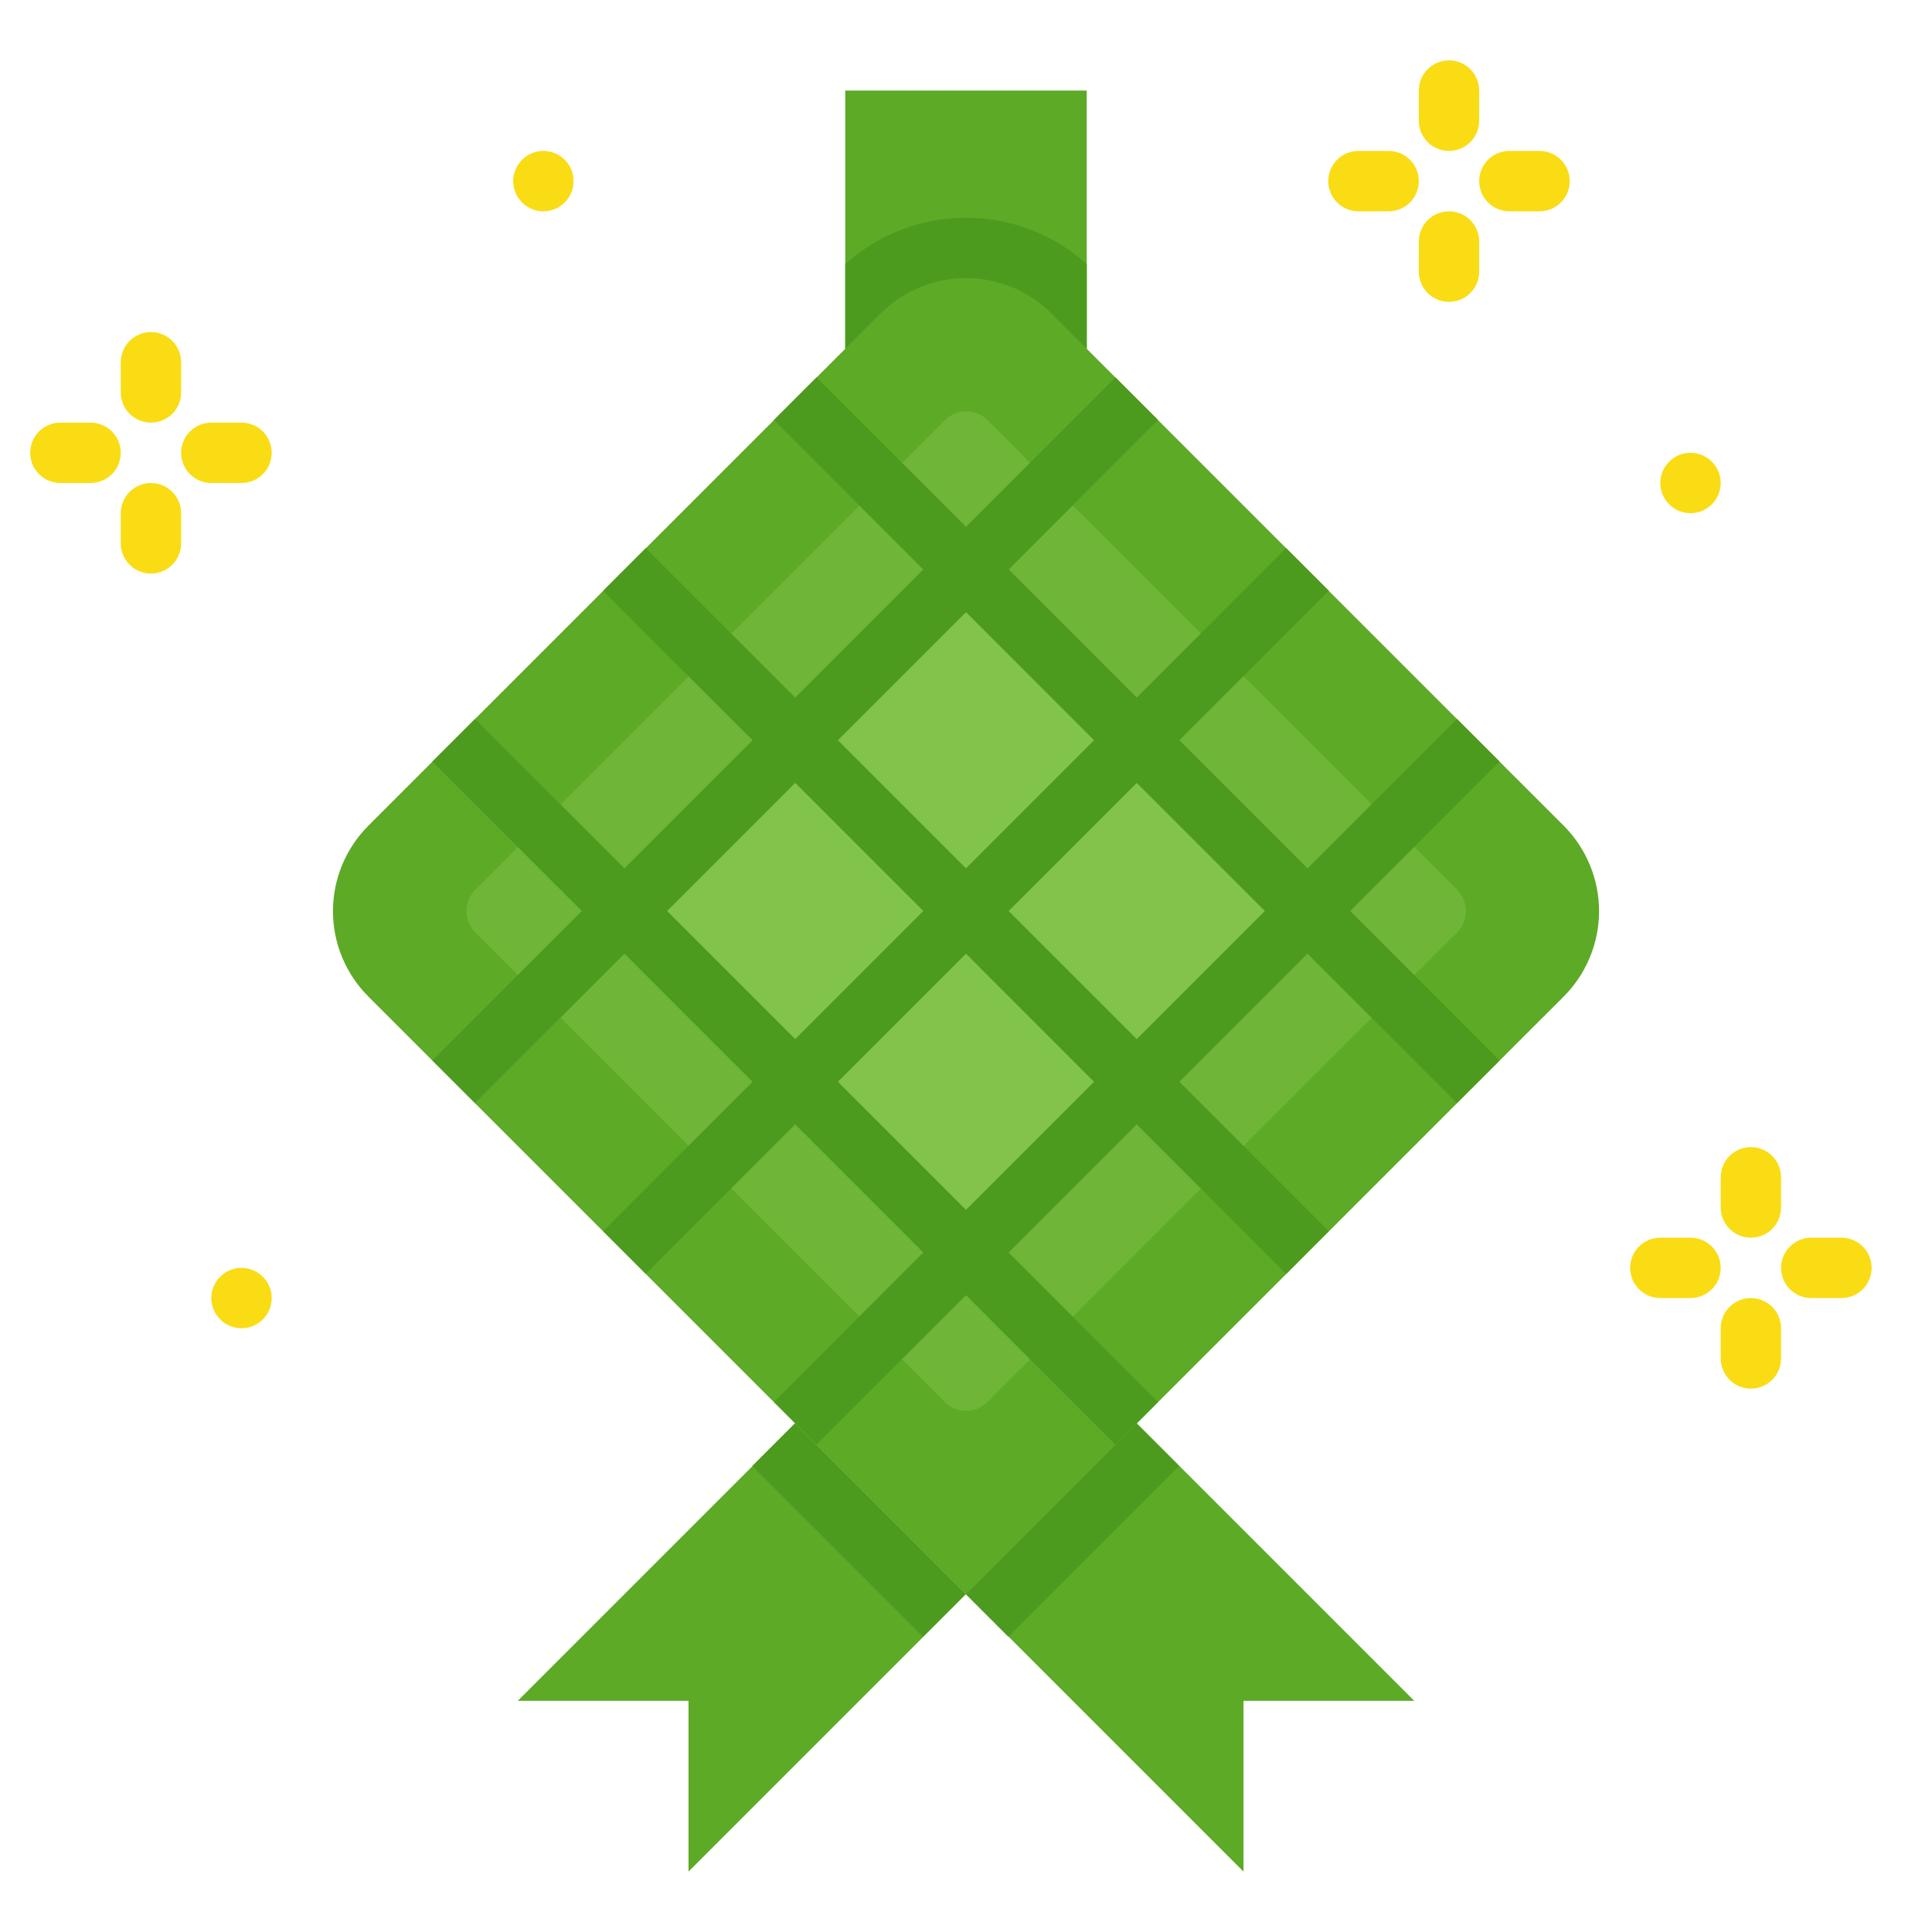 <svg xmlns:xlink="http://www.w3.org/1999/xlink" xmlns="http://www.w3.org/2000/svg" width="40" height="40" viewBox="0 0 40 40" fill="none">
<path d="M17.5 1.875H22.5V8.125H17.5V1.875Z" fill="#5CAA26"/>
<path d="M20 33.004L23.536 29.469L29.281 35.214H25.745V38.749L20 33.004Z" fill="#5CAA26"/>
<path d="M16.465 29.469L20 33.004L14.255 38.749V35.214H10.72L16.465 29.469Z" fill="#5CAA26"/>
<path d="M22.5 8.126V5.468C21.814 4.85 20.923 4.508 20 4.508C19.077 4.508 18.186 4.85 17.5 5.468V8.126H22.5Z" fill="#4D9B1E"/>
<path d="M19.994 33.004L23.529 29.469L24.413 30.353L20.878 33.888L19.994 33.004Z" fill="#4D9B1E"/>
<path d="M15.575 30.352L16.459 29.468L19.994 33.003L19.11 33.887L15.575 30.352Z" fill="#4D9B1E"/>
<path d="M32.375 17.096L21.768 6.49C21.299 6.021 20.663 5.758 20 5.758C19.337 5.758 18.701 6.021 18.232 6.49L7.626 17.096C7.394 17.328 7.21 17.604 7.084 17.907C6.958 18.211 6.894 18.536 6.894 18.864C6.894 19.192 6.958 19.517 7.084 19.821C7.21 20.124 7.394 20.4 7.626 20.632L20 33.006L32.375 20.632C32.607 20.4 32.791 20.124 32.916 19.821C33.042 19.517 33.107 19.192 33.107 18.864C33.107 18.536 33.042 18.211 32.916 17.907C32.791 17.604 32.607 17.328 32.375 17.096Z" fill="#5CAA26"/>
<path d="M20.446 29.027L30.168 19.305C30.412 19.061 30.412 18.665 30.168 18.421L20.446 8.7C20.202 8.456 19.806 8.456 19.562 8.7L9.84 18.421C9.596 18.665 9.596 19.061 9.84 19.305L19.562 29.027C19.806 29.271 20.202 29.271 20.446 29.027Z" fill="#6FB638"/>
<path d="M27.075 18.863L23.54 22.398L20.005 18.863L23.54 15.328L27.075 18.863Z" fill="#82C349"/>
<path d="M23.54 22.398L20.005 25.933L16.47 22.398L20.005 18.863L23.54 22.398Z" fill="#82C349"/>
<path d="M23.539 15.328L20.004 18.863L16.469 15.328L20.004 11.793L23.539 15.328Z" fill="#82C349"/>
<path d="M20.004 18.863L16.469 22.398L12.934 18.863L16.469 15.328L20.004 18.863Z" fill="#82C349"/>
<path d="M30.164 14.884L27.071 17.978L24.419 15.326L27.513 12.232L26.629 11.348L23.535 14.442L20.884 11.79L23.977 8.696L23.093 7.813L20 10.906L16.906 7.812L16.022 8.696L19.116 11.79L16.464 14.442L13.37 11.348L12.487 12.232L15.58 15.326L12.929 17.978L9.835 14.884L8.951 15.768L12.045 18.861L8.951 21.955L9.835 22.839L12.929 19.745L15.58 22.397L12.487 25.49L13.37 26.374L16.464 23.28L19.116 25.932L16.022 29.026L16.906 29.91L20 26.816L23.093 29.91L23.977 29.026L20.883 25.932L23.535 23.28L26.629 26.374L27.512 25.49L24.419 22.397L27.07 19.745L30.164 22.838L31.048 21.955L27.954 18.861L31.048 15.768L30.164 14.884ZM20 12.674L22.651 15.326L20 17.978L17.348 15.326L20 12.674ZM13.812 18.861L16.464 16.209L19.116 18.861L16.464 21.513L13.812 18.861ZM20 25.049L17.348 22.397L20 19.745L22.651 22.397L20 25.049ZM23.535 21.513L20.883 18.862L23.535 16.21L26.187 18.862L23.535 21.513Z" fill="#4D9B1E"/>
<path d="M11.25 4.375C11.595 4.375 11.875 4.095 11.875 3.75C11.875 3.405 11.595 3.125 11.25 3.125C10.905 3.125 10.625 3.405 10.625 3.75C10.625 4.095 10.905 4.375 11.25 4.375Z" fill="#FADC14"/>
<path d="M5 27.5C5.345 27.5 5.625 27.22 5.625 26.875C5.625 26.53 5.345 26.25 5 26.25C4.655 26.25 4.375 26.53 4.375 26.875C4.375 27.22 4.655 27.5 5 27.5Z" fill="#FADC14"/>
<path d="M35 10.625C35.345 10.625 35.625 10.345 35.625 10C35.625 9.655 35.345 9.375 35 9.375C34.655 9.375 34.375 9.655 34.375 10C34.375 10.345 34.655 10.625 35 10.625Z" fill="#FADC14"/>
<path d="M3.125 8.75C2.959 8.75 2.8 8.684 2.683 8.567C2.566 8.45 2.5 8.291 2.5 8.125V7.5C2.5 7.334 2.566 7.175 2.683 7.058C2.8 6.941 2.959 6.875 3.125 6.875C3.291 6.875 3.45 6.941 3.567 7.058C3.684 7.175 3.75 7.334 3.75 7.5V8.125C3.75 8.291 3.684 8.45 3.567 8.567C3.45 8.684 3.291 8.75 3.125 8.75Z" fill="#FADC14"/>
<path d="M3.125 11.875C2.959 11.875 2.8 11.809 2.683 11.692C2.566 11.575 2.5 11.416 2.5 11.25V10.625C2.5 10.459 2.566 10.3 2.683 10.183C2.8 10.066 2.959 10 3.125 10C3.291 10 3.45 10.066 3.567 10.183C3.684 10.3 3.75 10.459 3.75 10.625V11.25C3.75 11.416 3.684 11.575 3.567 11.692C3.45 11.809 3.291 11.875 3.125 11.875Z" fill="#FADC14"/>
<path d="M1.875 10H1.25C1.084 10 0.925 9.934 0.808 9.817C0.691 9.7 0.625 9.541 0.625 9.375C0.625 9.209 0.691 9.05 0.808 8.933C0.925 8.816 1.084 8.75 1.25 8.75H1.875C2.041 8.75 2.2 8.816 2.317 8.933C2.434 9.05 2.5 9.209 2.5 9.375C2.5 9.541 2.434 9.7 2.317 9.817C2.2 9.934 2.041 10 1.875 10Z" fill="#FADC14"/>
<path d="M5 10H4.375C4.209 10 4.05 9.934 3.933 9.817C3.816 9.7 3.75 9.541 3.75 9.375C3.75 9.209 3.816 9.05 3.933 8.933C4.05 8.816 4.209 8.75 4.375 8.75H5C5.166 8.75 5.325 8.816 5.442 8.933C5.559 9.05 5.625 9.209 5.625 9.375C5.625 9.541 5.559 9.7 5.442 9.817C5.325 9.934 5.166 10 5 10V10Z" fill="#FADC14"/>
<path d="M36.25 25.625C36.084 25.625 35.925 25.559 35.808 25.442C35.691 25.325 35.625 25.166 35.625 25V24.375C35.625 24.209 35.691 24.05 35.808 23.933C35.925 23.816 36.084 23.75 36.25 23.75C36.416 23.75 36.575 23.816 36.692 23.933C36.809 24.05 36.875 24.209 36.875 24.375V25C36.875 25.166 36.809 25.325 36.692 25.442C36.575 25.559 36.416 25.625 36.25 25.625Z" fill="#FADC14"/>
<path d="M36.25 28.75C36.084 28.75 35.925 28.684 35.808 28.567C35.691 28.45 35.625 28.291 35.625 28.125V27.5C35.625 27.334 35.691 27.175 35.808 27.058C35.925 26.941 36.084 26.875 36.25 26.875C36.416 26.875 36.575 26.941 36.692 27.058C36.809 27.175 36.875 27.334 36.875 27.5V28.125C36.875 28.291 36.809 28.45 36.692 28.567C36.575 28.684 36.416 28.75 36.25 28.75Z" fill="#FADC14"/>
<path d="M35 26.875H34.375C34.209 26.875 34.05 26.809 33.933 26.692C33.816 26.575 33.75 26.416 33.75 26.25C33.75 26.084 33.816 25.925 33.933 25.808C34.05 25.691 34.209 25.625 34.375 25.625H35C35.166 25.625 35.325 25.691 35.442 25.808C35.559 25.925 35.625 26.084 35.625 26.25C35.625 26.416 35.559 26.575 35.442 26.692C35.325 26.809 35.166 26.875 35 26.875Z" fill="#FADC14"/>
<path d="M38.125 26.875H37.5C37.334 26.875 37.175 26.809 37.058 26.692C36.941 26.575 36.875 26.416 36.875 26.25C36.875 26.084 36.941 25.925 37.058 25.808C37.175 25.691 37.334 25.625 37.5 25.625H38.125C38.291 25.625 38.45 25.691 38.567 25.808C38.684 25.925 38.75 26.084 38.75 26.25C38.75 26.416 38.684 26.575 38.567 26.692C38.45 26.809 38.291 26.875 38.125 26.875Z" fill="#FADC14"/>
<path d="M30 3.125C29.834 3.125 29.675 3.059 29.558 2.942C29.441 2.825 29.375 2.666 29.375 2.5V1.875C29.375 1.709 29.441 1.55 29.558 1.433C29.675 1.316 29.834 1.25 30 1.25C30.166 1.25 30.325 1.316 30.442 1.433C30.559 1.55 30.625 1.709 30.625 1.875V2.5C30.625 2.666 30.559 2.825 30.442 2.942C30.325 3.059 30.166 3.125 30 3.125Z" fill="#FADC14"/>
<path d="M30 6.25C29.834 6.25 29.675 6.184 29.558 6.067C29.441 5.95 29.375 5.791 29.375 5.625V5C29.375 4.834 29.441 4.675 29.558 4.558C29.675 4.441 29.834 4.375 30 4.375C30.166 4.375 30.325 4.441 30.442 4.558C30.559 4.675 30.625 4.834 30.625 5V5.625C30.625 5.791 30.559 5.95 30.442 6.067C30.325 6.184 30.166 6.25 30 6.25Z" fill="#FADC14"/>
<path d="M28.75 4.375H28.125C27.959 4.375 27.8 4.309 27.683 4.192C27.566 4.075 27.5 3.916 27.5 3.75C27.5 3.584 27.566 3.425 27.683 3.308C27.8 3.191 27.959 3.125 28.125 3.125H28.75C28.916 3.125 29.075 3.191 29.192 3.308C29.309 3.425 29.375 3.584 29.375 3.75C29.375 3.916 29.309 4.075 29.192 4.192C29.075 4.309 28.916 4.375 28.75 4.375Z" fill="#FADC14"/>
<path d="M31.875 4.375H31.25C31.084 4.375 30.925 4.309 30.808 4.192C30.691 4.075 30.625 3.916 30.625 3.75C30.625 3.584 30.691 3.425 30.808 3.308C30.925 3.191 31.084 3.125 31.25 3.125H31.875C32.041 3.125 32.2 3.191 32.317 3.308C32.434 3.425 32.5 3.584 32.5 3.75C32.5 3.916 32.434 4.075 32.317 4.192C32.2 4.309 32.041 4.375 31.875 4.375Z" fill="#FADC14"/>
</svg>